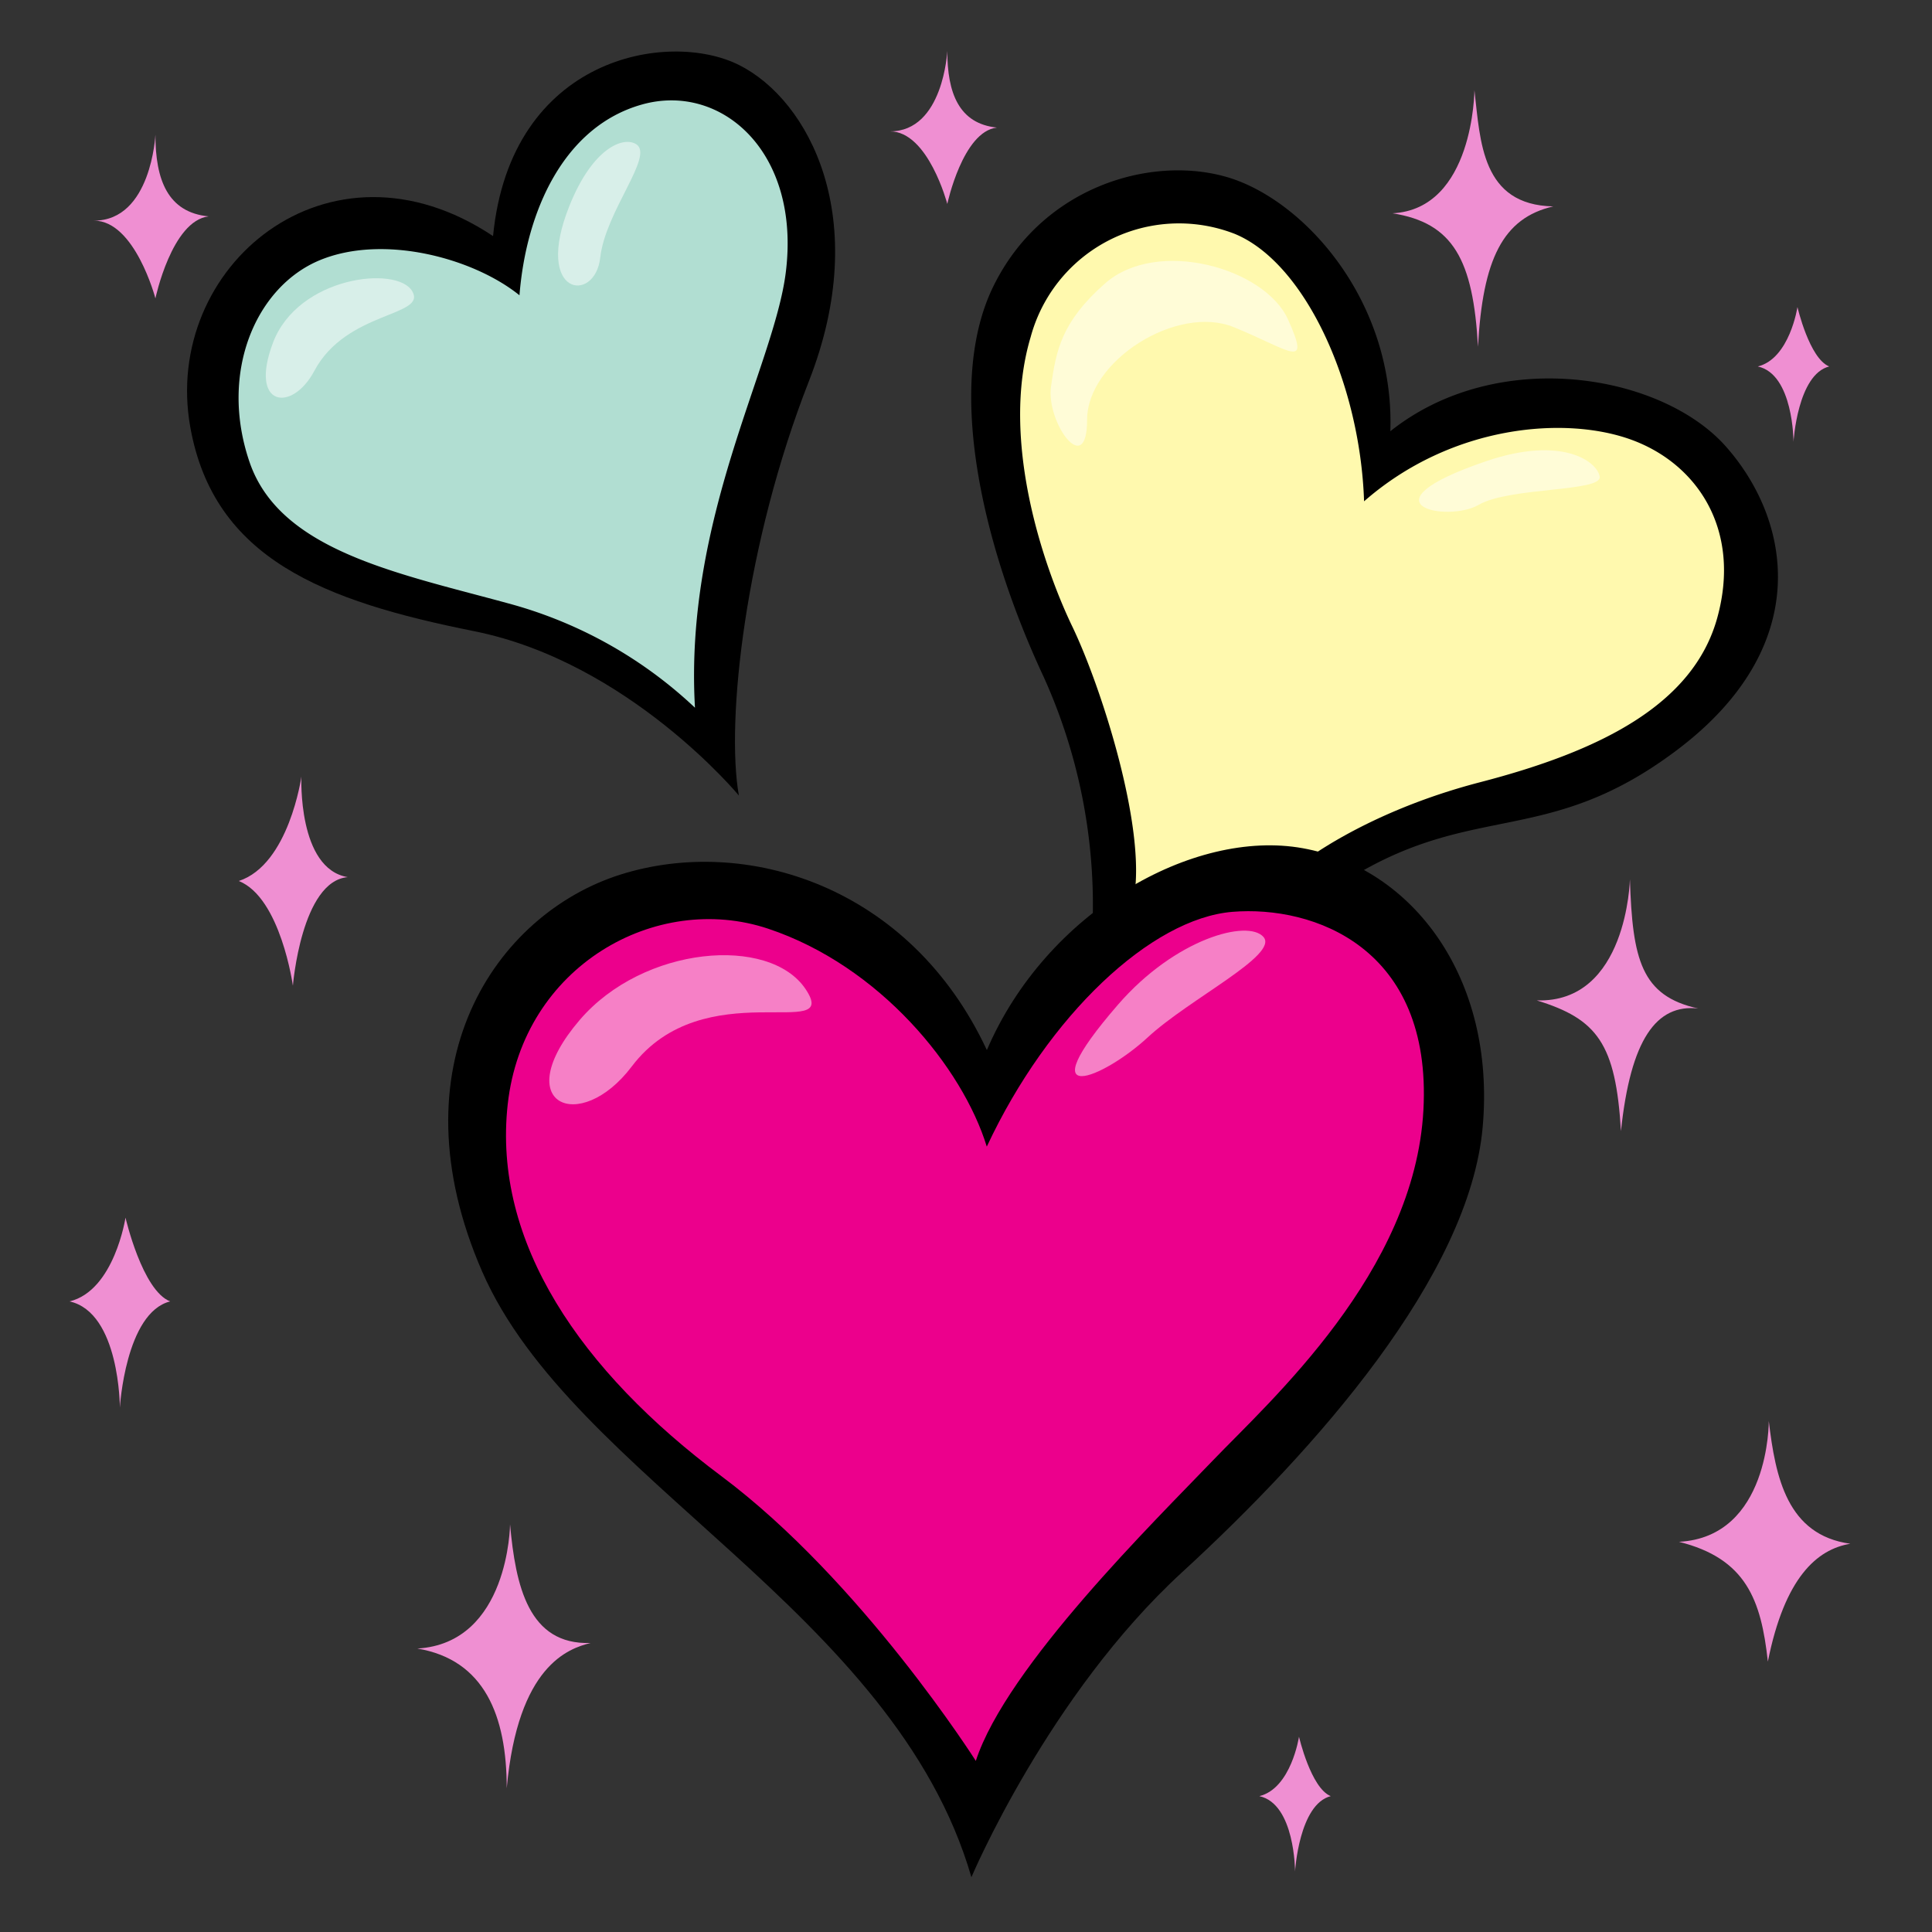 <?xml version="1.0"?>
<svg xmlns="http://www.w3.org/2000/svg" xmlns:xlink="http://www.w3.org/1999/xlink" id="fixed-colours" viewBox="0 0 250 250">
  <rect x="0" y="0" width="250" height="250" fill="#333333" stroke="none"/>
  <title>three-hearts</title>
  <path d="M 141.31,121.11 a 71.64,71.64,0,0,0-6.25-33.5 c -7.95-17-12.78-37.76-6.53-50.54 s 20.16-17,30.09-14.2,21.86,15.9,21.29,32.93 c 13.91-11.07,35.13-7.42,43.44,2,8.52,9.65,11.36,25.84-6.25,39.18 s -27.26,6-45.14,18.45 C 160.34,112,147.84,115.15,141.31,121.11Z"/>
  <path d="M 168,112 s 8.23-6.81,23.56-10.79,27.54-9.94,30.66-21.29-2.56-19.87-11.07-23-23.28-2-34.64,7.95 C 176,49.57,168.85,34,159.77,30.26 a 19.88,19.88,0,0,0-26.4,13.34 c -4,13.34,1.7,29.81,5.39,37.48 s 9.65,26.12,7.95,35.2 C 153.24,112.59,163.46,111.74,168,112Z" fill="#fff9ae"/>
  <path d="M 125.7,242.91 s 9.94-23.56,27.26-39.46,37.19-38.33,38.9-57.63-9.09-33.5-23.28-36.06-33.22,8.23-40.88,26.12 c -9.94-21.29-31.23-27.82-47.41-22.71 s -29.53,24.7-17.89,51.39 S 115.76,208.55,125.7,242.91Z"/>
  <path d="M 126.27,227.86 S 111.5,204.58,93.33,191,63.71,160.76,65.7,142.88 s 19.21-27.54,33.69-22.71,25.17,18,28.3,28.2 c 7.95-17,21.29-29.53,31.8-30.38 s 25.84,4.64,24.7,25.65 S 164.31,181.3,156.93,189,130.24,215.65,126.27,227.86Z" fill="#ec008c"/>
  <path d="M 95.61,102.94 S 81.33,85.67,61.33,81.67 c -19.39-3.88-33.67-9.33-36.71-26.42-3.69-20.73,17.89-38.9,39.18-24.7 C 66.08,7.26,86.52,3.86,95.61,8.4 s 17.29,19.93,9.06,40.93 S 93.9,93.29,95.61,102.94Z"/>
  <path d="M 89.93,91.58 A 56.64,56.64,0,0,0,66.36,78.24 c -14.48-4-30.09-6.81-34.07-18.45 s .85-22.71,9.09-26.12,19.87-.28,25.84,4.54 c .85-10.79,5.68-21.86,15.9-24.7 s 20.55,6.16,18.55,21.82 C 100.12,47.45,88.51,67.17,89.93,91.58Z" fill="#b1ded2"/>
  <path d="M 75,132 c 8.23-9.63,24.58-11,29.25-4 s -13.17-2.33-22.5,10 C 75,146.93,65.7,142.88,75,132Z" fill="#fff" opacity="0.5"/>
  <path d="M 144.67,130 c 7.42-8.56,16.83-11.08,18.83-8.75 s -9.61,8-15,13 C 142.83,139.5,132.75,143.75,144.67,130Z" fill="#fff" opacity="0.5"/>
  <path d="M 35.33,44.33 c 3.26-8.57,16-10,18-6.67 S 44.83,40.17,40.67,48 C 37.78,53.43,32.17,52.67,35.33,44.33Z" fill="#fff" opacity="0.5"/>
  <path d="M 73.67,26.67 c 3-7.54,7-9.08,8.67-8,2.33,1.5-4,8.67-4.67,14.67 S 69,38.33,73.67,26.67Z" fill="#fff" opacity="0.5"/>
  <path d="M 143,36.67 c 6.73-5.93,20.67-2,23.67,4.67 s .33,4-7,1-19,4.33-19,12-5.33.33-4.67-4.33 S 137.33,41.67,143,36.67Z" fill="#fff" opacity="0.5"/>
  <path d="M 192.33,59.67 c 9.72-3.31,14.33,0,14.67,2 S 195.33,63,191.33,65.33,175.67,65.33,192.33,59.67Z" fill="#fff" opacity="0.5"/>
  <path d="M 210.91,113.78 s -.34,16.05-12.06,15.67 c 7.84,2.41,10.23,5.59,10.9,16.92,1.25-11.87,4.58-16.48,10-15.87 C 212.38,128.88,211.24,124.17,210.91,113.78Z" fill="#ef8fd2"/>
  <path d="M 16.24,157.56 S 14.8,167,9,168.4 c 6.51,1.45,6.51,13.74,6.51,13.74 s .72-12.29,6.51-13.74 C 18.41,167,16.24,157.56,16.24,157.56Z" fill="#ef8fd2"/>
  <path d="M 168.09,224.73 s -1,6.67-5.13,7.69 c 4.62,1,4.62,9.75,4.62,9.75 s .51-8.72,4.62-9.75 C 169.63,231.39,168.09,224.73,168.09,224.73Z" fill="#ef8fd2"/>
  <path d="M 232.59,39.73 s -1,6.67-5.13,7.69 c 4.62,1,4.62,9.75,4.62,9.75 s .51-8.72,4.62-9.75 C 234.13,46.39,232.59,39.73,232.59,39.73Z" fill="#ef8fd2"/>
  <path d="M 190.79,11.67 s -.08,15.39-10.61,15.93 c 7.85,1.23,10.45,6,11.07,17.27.61-11.3,3.21-16.66,9.74-18.16 C 191.71,26.52,191.56,18.33,190.79,11.67Z" fill="#ef8fd2"/>
  <path d="M 20.11,17.43 s -.53,11.12-7.95,11.12 c 5.3,0,7.95,10.06,7.95,10.06 S 22.23,28.55,27,28 C 21.7,27.49,20.11,23.26,20.11,17.43Z" fill="#ef8fd2"/>
  <path d="M 122.58,6.59 S 122.08,17,115.17,17 c 4.94,0,7.41,9.39,7.41,9.39 s 2-9.39,6.42-9.88 C 124.06,16,122.58,12,122.58,6.59Z" fill="#ef8fd2"/>
  <path d="M 66,197.25 s -.12,15.38-12,16.07 c 8.68,1.45,11.57,8.68,11.57,18.08,1.45-15.91,8-18.08,10.85-18.8 C 68.38,212.88,66.72,205.2,66,197.25Z" fill="#ef8fd2"/>
  <path d="M 228.88,183.88 s .13,15-11.62,15.63 c 8.68,2.17,10.63,7.5,11.5,15.5,2.17-10.85,6.33-14.53,10.67-15.25 C 231.25,198.63,229.75,191.17,228.88,183.88Z" fill="#ef8fd2"/>
  <path d="M 39,100.49 S 37.41,111.87,30.9,114 c 5.42,2.17,7,13.55,7,13.55 S 39,114,45,113.5 C 38.49,112.42,39,100.49,39,100.49Z" fill="#ef8fd2"/>
<script type="text/ecmascript" xlink:href="param.min.js"/> 
</svg>
